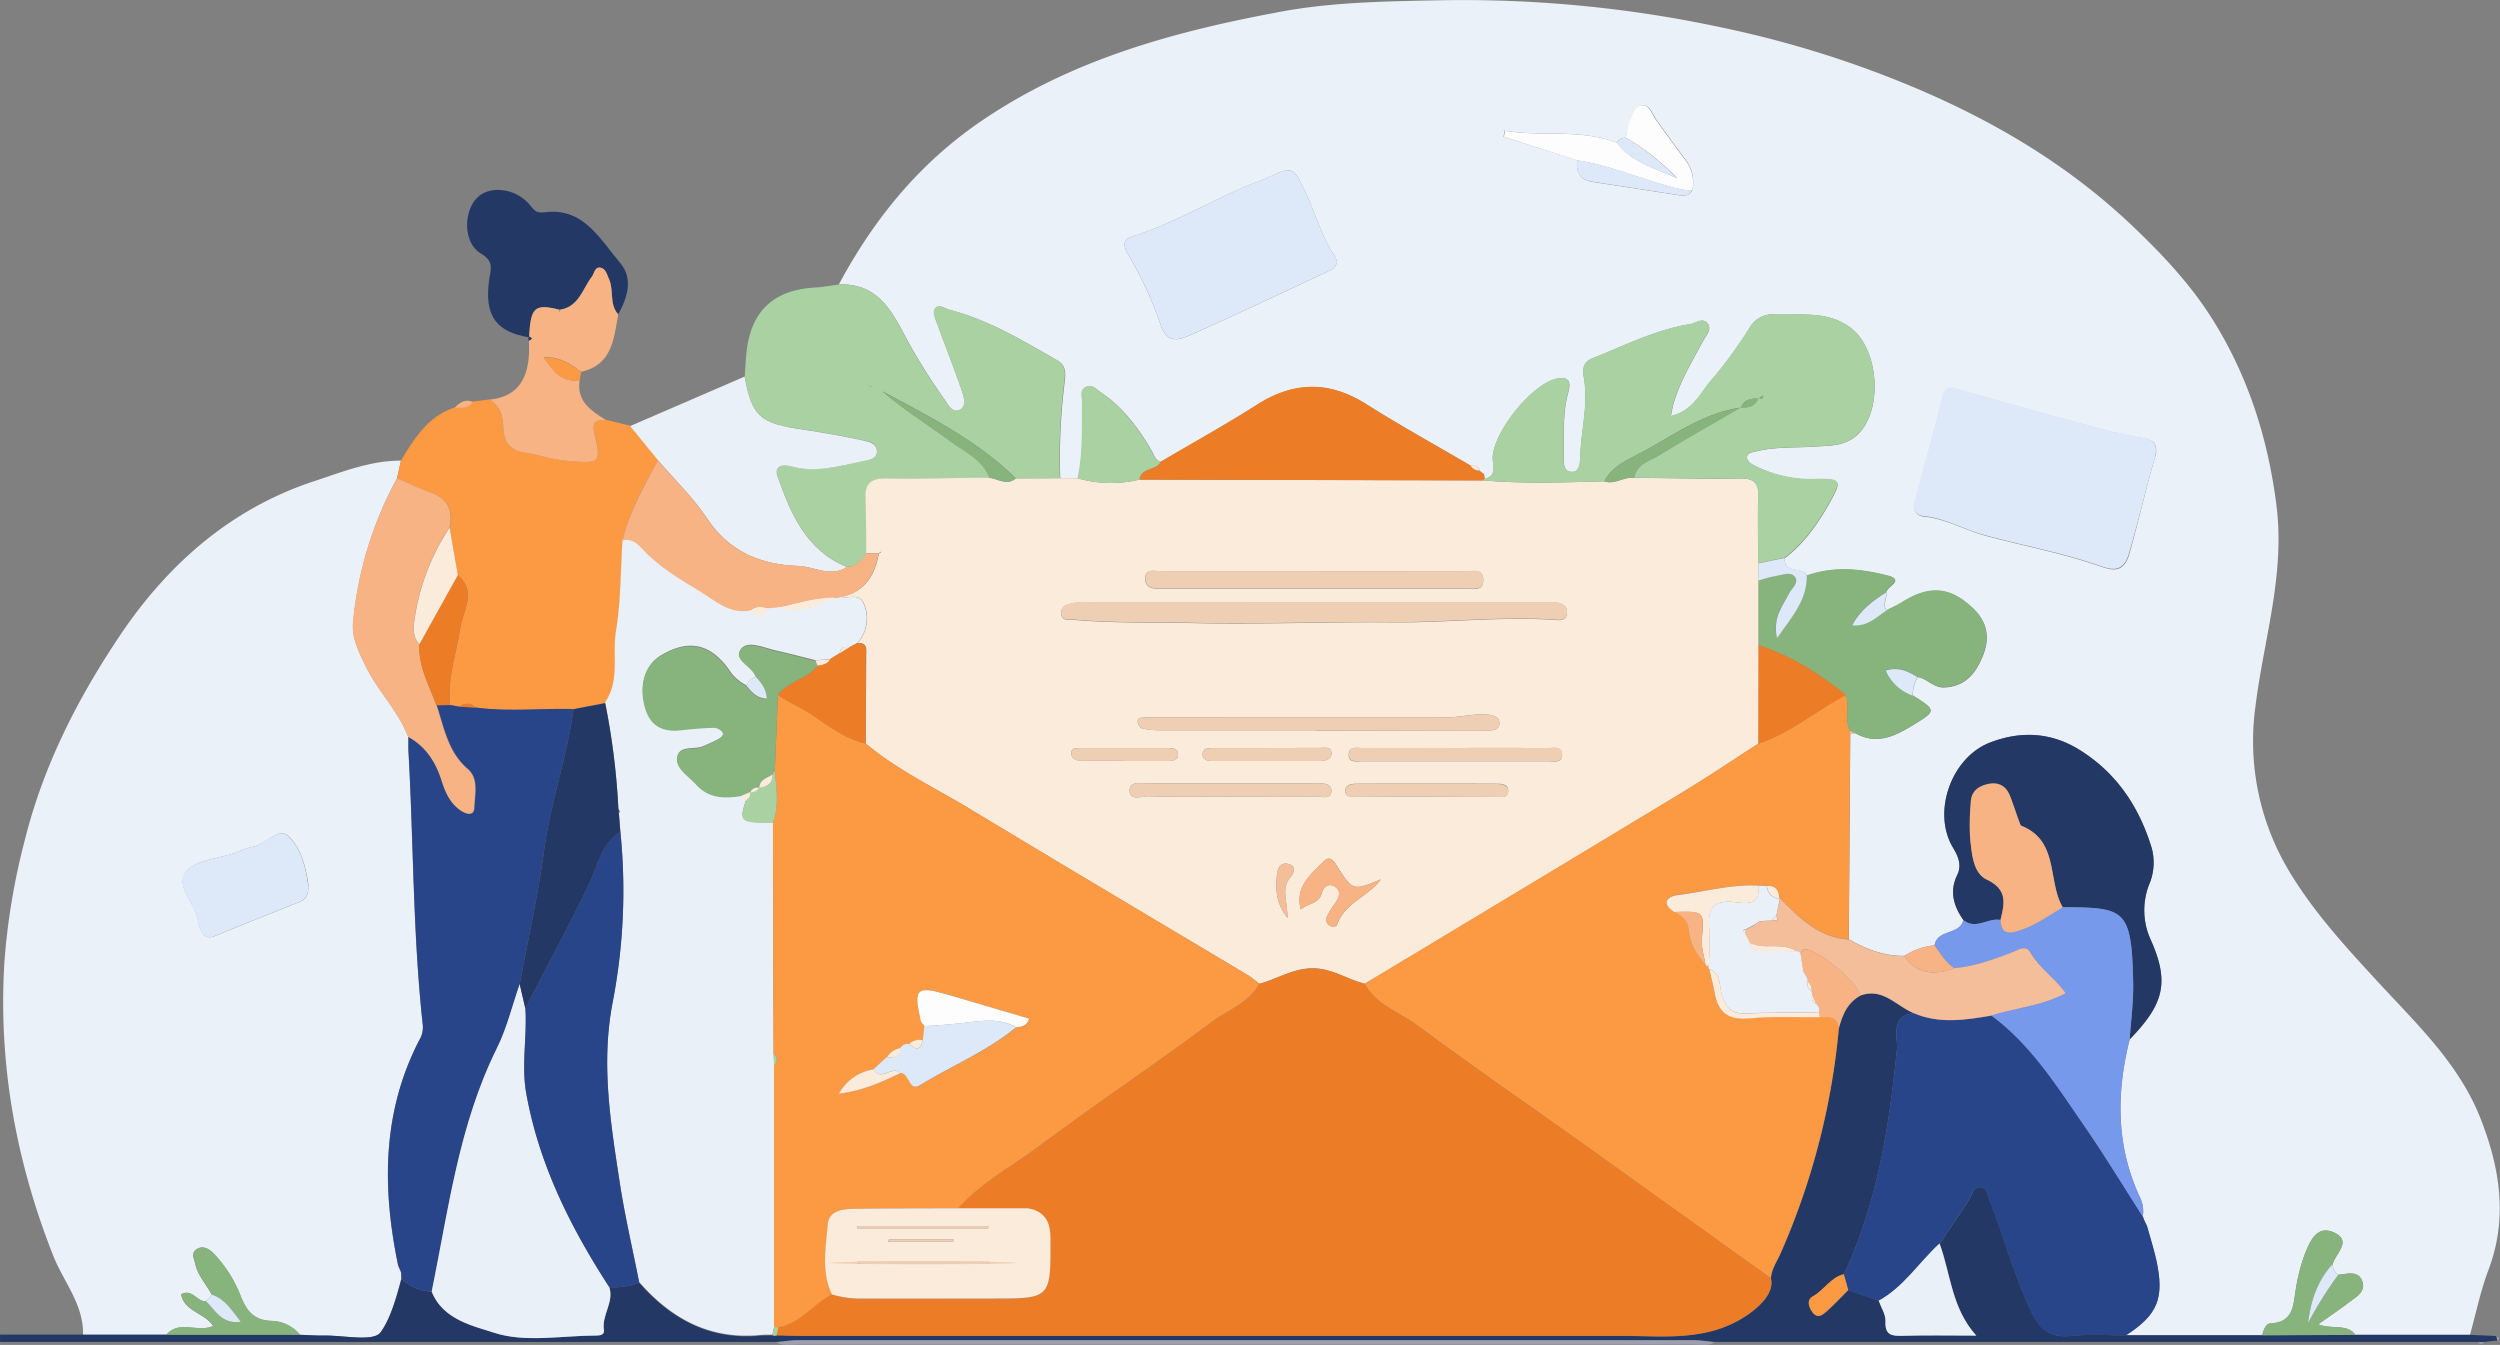 <svg id="Capa_1" data-name="Capa 1" xmlns="http://www.w3.org/2000/svg" viewBox="0 0 565.39 304.17"><rect x="0" y="0" width="565.39" height="304.17" fill="#808080" stroke="none"/><path d="M222,108.18c7.83-14.58,17.88-27.06,31.73-36.62,20.7-14.29,44.27-20.63,68.36-25.1,12-2.21,24.36-2.33,36.66-2.57a279.55,279.55,0,0,1,62.9,6.16,237.42,237.42,0,0,1,45.76,14.51c16.86,7.33,32.58,16.76,46.21,29.49,7,6.57,13.66,13.55,18.72,21.49,8.2,12.86,12.84,27.15,14.79,42.56,2,15.77-2.9,30.4-4.75,45.56a57.08,57.08,0,0,0,7.16,36.42c5.66,9.7,13.15,17.8,20.71,26,8.69,9.42,18.22,18.41,23.05,30.75,4.39,11.18,6.21,22.5,1.77,34.24-1.79,4.74-2.8,9.76-4.17,14.66H565c-1.92-2.59-5.15-1.18-8.43-2.37,2.73-1.94,4.86-3.38,6.91-4.94,1.65-1.27,4-2.47,3-5-1-2.31-3.38-1.42-5.3-1.3a2.67,2.67,0,0,1-1.33-2.37c.61-2.41,4.48-5.22.34-7.14-3.93-1.83-5.5,2-6.64,4.88a40.26,40.26,0,0,0-2,7.7c-.64,3.62-.37,7.68-5.75,7.95-1.18.06-1.56,1.59-1.92,2.71H513.08c7.24-4.67,8.77-8.44,6.82-17.11-.58-2.58-1.39-5.11-2.1-7.67-.2-.42-.4-.85-.61-1.27s-.19-.54-.3-.8a7,7,0,0,0-.62-4.35c-5.43-11.61-5.38-23.58-2.33-35.74,7.83-8,9-12.95,4.8-22.44a16,16,0,0,1-.42-12.54,12.59,12.59,0,0,0,.61-8.27c-2.84-9.37-8-17.11-16.45-22.3-6.33-3.9-13.16-4.26-20.09-1.6-8.84,3.38-13.22,15.85-8.37,23.85,1.2,2,2,4,.94,6.08-1.85,3.78-.82,7.06,1.37,10.24-.83,3.43-5.9,2-6.52,5.7A15.51,15.51,0,0,0,463,260c-4.59.08-8.67-1.51-12.57-3.74l.33-46.59h1.18c4.57,2.62,8.58.85,12.55-1.56,5.85-3.55,5.87-3.52.41-7A7.85,7.85,0,0,1,466,197c2.22.3,3.56,2.51,6.18,2.33,4.75-.34,6.95-3.22,8.56-7.13s1.09-7.5-1.95-10.5c-5.25-5.16-10-5.55-16.36-1.57-1.09.69-2.3,1.2-3.45,1.8-1-1.35.14-2.75-.08-4.12.09-1.29,4.26-2.72.38-3.74-6-1.57-12.21-2.23-18.31,0-.94-2.25-5.31-.26-5-4,4.45-3.39,7.55-7.89,10.23-12.69s2.48-5.21-2.92-5.14A28.34,28.34,0,0,1,428.82,149c-.74-.41-1.52-.92-1.42-1.85s1.13-1,1.91-1.18c4.24-1.11,8.58-.81,12.88-1.1,3.4-.23,7.05,0,9.91-2.45,6.21-5.36,5.25-19.75-1.41-24.55-5.23-3.78-11.1-2.67-16.84-2.91a6,6,0,0,0-5.84,3,99,99,0,0,1-8.49,11.66c-2.62,2.92-4.23,7.18-9.34,8.33.3-1.37.43-2.3.71-3.19,1.53-5,4.2-9.37,6.63-13.9.61-1.14,1.87-2.39,1.12-3.64-1.06-1.77-2.77-.28-4.05-.07-7.78,1.23-14.79,4.82-22,7.68-2.05.81-2.48,2.17-2.09,4.37,1.1,6.13-.67,12.19-.84,18.31,0,1.05-.16,3.13-1.87,3.06-2-.07-1.84-2.06-1.82-3.48.06-4.64-.28-9.29.85-13.9.35-1.38,1.33-4.2-1.92-3.8-5.64.71-14.64,11.74-15,17.8-.11,1.73,1.22,4.2-1.81,4.95l-.15-1-1.13-.92.09.08c-.27-1.11-1.1-1.23-2-1.14-7.86-4.61-15.85-9-23.55-13.88-8.37-5.3-16.35-5.19-24.67.08-7.13,4.53-14.53,8.63-21.8,12.92-1.33-.32-1.53-1.49-2.11-2.49-3-5.17-6.54-9.91-11.62-13.29-.94-.63-1.8-1.71-3.06-1.2-1.67.66-1,2.27-1,3.48,0,5.78.25,11.56-1,17.27h-4a137.1,137.1,0,0,1,1-21.81c.21-1.81.39-3.72-1.59-4.85-7.77-4.45-15.44-9.1-24.22-11.4-1.19-.31-2.76-1.61-3.58-.17-.47.82.31,2.49.75,3.7,1.8,5,3.78,9.89,5.48,14.91.44,1.28,1,3.3-.48,4.09-1.67.88-2.68-1-3.42-2.15a148.34,148.34,0,0,1-8.22-13C234.23,114.72,231.23,107.82,222,108.18ZM415,87a8.36,8.36,0,0,0-1.64-7.23c-2.17-2.87-4.23-5.81-6.37-8.7-.94-1.27-1.46-3.47-3.15-3.41-2.08.07-2.27,2.53-3,4.07A13,13,0,0,0,400,75a2.37,2.37,0,0,0-2.12,1.13c-8.27-3.26-16.91-1.29-25.31-2.75l-.24,1.38L389,80.08c-.35,2.71.61,4.47,3.49,4.91,6.48,1,12.95,2,19.43,3C413,88.17,414.24,88.19,415,87Zm104.84,59.91c.36-2.49-.24-3.54-2.74-3.93a124.94,124.94,0,0,1-13-3c-9.59-2.58-19.14-5.27-28.7-7.95-1.68-.47-3.05-1.05-3.69,1.5-2,8-4.17,15.95-6.36,23.9a2.31,2.31,0,0,0,2.08,3.24c4.89.51,9.1,3,13.72,4.29,8.73,2.35,17.64,4,26.23,7,2.59.88,5.2,1.61,6.5-2.87C516,161.52,517.68,154,519.79,146.86ZM334.7,102.94a9.33,9.33,0,0,0-.58-1.21c-2.87-4.33-4.25-9.34-6.4-14-3-6.44-3-6.41-9.4-3.39-.6.28-1.24.47-1.86.7-9.43,3.62-18,9.1-27.71,12.15-1.94.61-2.86,1.45-1.44,4a82.9,82.9,0,0,1,7.33,15.73c1.49,4.8,4.21,3.89,7.06,2.62,10.1-4.51,20.11-9.25,30.13-13.94C333,105,334.41,104.69,334.7,102.94Z" transform="translate(-32.3 -43.84)" fill="#eaf1f9"/><path d="M51.08,345.75c.19-6.88-4.42-12-6.77-18-8.46-21.43-12.44-43.58-11-66.5A152.35,152.35,0,0,1,37.87,234C42.1,216.9,50,201.53,59.71,187.14c10.84-16,25.07-28.39,43.68-34.49,6.29-2.07,12.7-4.67,19.6-4.63l-.9,4a84.44,84.44,0,0,0-9.91,32.47c-.36,3.6,1.26,6.7,2.79,9.89,2.73,5.69,7.4,10.18,9.67,16.11l0,3h0c1.18,20.74,1,41.55,3.26,62.22a5.54,5.54,0,0,1-.77,3.32c-8.46,16.34-8.44,33.49-4.81,51l.65,1.52.08,1.51c-1.12,4.26-2.5,9.1-4.71,12.11-1.61,2.19-8.32.66-12.76.73-1.81,0-3.62-.11-5.43-.17a8.69,8.69,0,0,0-6.56-3.15c-3.78-.15-5.39-2.06-6.74-5.27a29.3,29.3,0,0,0-6.33-10.05c-1-1-2.24-1.74-3.58-1-1.56.82-.77,2.22-.47,3.51.62,2.67,2.54,4.59,3.74,6.93l-1.4,1.44c-2,.15-3-2.9-5.57-1.58.77,3.95,5.45,4.23,7.26,7.19-3.61,1.58-7.69-1.46-10.61,2Zm51-101.53c-.54-4.15-1.67-8.53-4.49-11.25-2.33-2.24-5.11,1.85-8,2.33a26.7,26.7,0,0,0-4.22,1.46c-3.72,1.29-8.73,1.53-10.87,4.13-2.86,3.46,2.22,7.32,2.61,11.34a7.17,7.17,0,0,0,.58,1.88c.6,1.4,1.52,2.11,3.13,1.45q9.6-3.9,19.24-7.73C101.76,247.15,102.11,245.82,102,244.22Z" transform="translate(-32.3 -43.84)" fill="#eaf1f9"/><path d="M100.19,345.71c1.81.06,3.62.2,5.43.17,4.44-.07,11.15,1.46,12.76-.73,2.21-3,3.59-7.85,4.71-12.11a10.58,10.58,0,0,0,6.84,2.9c2.48,6.35,9.43,7.78,14.13,9.31,7,2.3,15.38.63,23.16.63.85,0,1.83-.19,1.66-1.28-.53-3.36,2.34-6.27,1.21-9.68a15.88,15.88,0,0,0,6.76-1c7.19,8.2,15.88,13,27.13,12,1-.08,2-.06,3-.09l.46.11.47-.08c2,0,4,.12,6,.12q92.69,0,185.37,0c9.25,0,18.59,1.23,27.23-4.09,3.72-2.29,7.14-5.66,6.31-8.91.13-2.07,1.32-3.73,2.14-5.54a163.12,163.12,0,0,0,13.22-50.93c.8-3.05,1.92-5.88,4.91-7.49,5-1.86,8.08,2.32,12,3.94-5.5.68-3.52,5.65-3.78,8.21-1.78,17.53-4.43,34.76-12,50.89-3,.71-4.46,3.61-7,5-1.24.69-1,2.14-.15,3.43,1.21,1.75,2.33.78,3.28-.05,1.72-1.52,3.29-3.23,4.92-4.86l6.87,2.44c.54,1.55,1.59,3.12,1.52,4.64-.14,3.12,1.36,3.37,3.86,3.3,5.38-.16,10.76-.05,16.68-.05-5.62-6.24-5.78-14-8.31-20.83,2.31-3.43,4.68-6.82,6.88-10.33.6-.95.64-2.41,2.09-2.42,1.76,0,1.8,1.6,2.27,2.81,3.21,8.31,5.58,16.91,9.31,25,1.9,4.15,4.3,6.32,9.12,5.82,4.12-.42,8.32-.13,12.48-.15h30.81l21.12-.09h25.91l5.92.27c.09.34.18.69.26,1l-3,.34h-1.35l-172.62,0c-1.64-.15-3.28-.43-4.93-.43q-101.19,0-202.38,0c-1.64,0-3.29.28-4.93.43H32.31v-1.66H51.08l18.85,0Z" transform="translate(-32.3 -43.84)" fill="#233864"/><path d="M122.09,152l.9-4c3-5,6.1-10,12.11-12,1.51,0,3.17.37,4.12-1.35l3.79-.47c2.34,1.45,3,3.64,3.11,6.29.09,3.08,1.32,5.2,4.86,5.73,3.23.49,6.32,1.59,9.65,1.85,7.5.59,7.67.68,6.05-6.51-.63-2.82.94-2.59,2.58-2.78l5.54,1.35,6.34,7.77c-3.13,5.84-6.53,11.57-8,18.13-.44,6.94-.37,14-1.49,20.79-.86,5.31.93,11.06-2.44,16L162,204.2c-7.39-.21-14.79.67-22.16-.35a2.5,2.5,0,0,0-3.57-.18l-2.18-.39c-.69-6,1.45-11.66,2.32-17.47.58-3.83,3.84-8.2-.58-11.92L134,163.15c.9-4-.52-6.66-4.53-8C126.92,154.29,124.53,153.07,122.09,152Z" transform="translate(-32.3 -43.84)" fill="#fc9943"/><path d="M222,108.18c9.21-.36,12.21,6.54,15.72,13.13a148.34,148.34,0,0,0,8.22,13c.74,1.11,1.75,3,3.42,2.15,1.5-.79.92-2.81.48-4.09-1.7-5-3.68-9.93-5.48-14.91-.44-1.21-1.22-2.88-.75-3.7.82-1.44,2.39-.14,3.58.17,8.78,2.3,16.45,7,24.22,11.4,2,1.13,1.8,3,1.59,4.85A137.1,137.1,0,0,0,272,152l-9.93.05c-8.74-8.62-19.6-14-30.2-19.73,4.87,4.18,10.3,7.53,15.41,11.32,3.22,2.38,7.29,4,8.84,8.26-7.78.07-15.55.25-23.32.16-3.36,0-4.9,1.06-4.72,4.58.21,4.13.12,8.27.16,12.4-1.11,1.51-2.19,3-4.36,3-9.26-3.73-12.74-12-15.71-20.49-.83-2.37,1.17-2.82,3-2.3,5.53,1.57,10.8,0,16.12-1.12,1.42-.3,3.33-.26,3.35-2.23s-1.9-2.23-3.26-2.51c-4.36-.93-8.74-1.74-13.15-2.38-10.1-1.46-11.83-2.93-13.51-12.05.12-1.64.2-3.29.35-4.93.89-9.7,6-14.62,15.58-15.17C218.43,108.77,220.22,108.42,222,108.18ZM229,131a1.75,1.75,0,0,0,.15.34c.05.06.17,0,.26.07L229,131l-.4-.24Z" transform="translate(-32.3 -43.84)" fill="#a9d1a2"/><path d="M200.7,129c1.68,9.12,3.41,10.59,13.51,12.05,4.41.64,8.79,1.45,13.15,2.38,1.36.28,3.27.65,3.26,2.51s-1.93,1.93-3.35,2.23c-5.32,1.11-10.59,2.69-16.12,1.12-1.84-.52-3.84-.07-3,2.3,3,8.51,6.45,16.76,15.71,20.49-3.68,2.41-7.35-.11-11-.24-8.38-.29-15.59-3.14-20.6-10.69-3.16-4.76-7.38-8.81-11.12-13.18l-6.34-7.77Z" transform="translate(-32.3 -43.84)" fill="#eaf0f7"/><path d="M152,120.14c-7.63-1.24-10.21-5-9.06-13.12.32-2.27,1.21-4-1.91-5.87-3.95-2.34-3.95-9.29-.94-12.47,2.8-3,8.71-2.35,11.89,1.34,1,1.11,1.35,2.12,3.42,1.84,8.88-1.21,12.57,6.09,17.14,11.42,3,3.54,1.7,7.82-.43,11.64-2.05-2.31-.94-5.45-2.09-8-.47-1-.75-2.44-2.07-2.56-1.17-.1-1.24,1.33-1.81,2.07-2.11,2.78-2.94,6.82-7.25,7.46l.08.06C153.24,112.51,152.33,113.32,152,120.14Z" transform="translate(-32.3 -43.84)" fill="#233864"/><path d="M158.89,113.89c4.31-.64,5.14-4.68,7.25-7.46.57-.74.64-2.17,1.81-2.07,1.32.12,1.6,1.52,2.07,2.56,1.15,2.55,0,5.69,2.09,8-1,5.49-1.31,11.44-8.38,13-2.41-1.77-4.84-3.46-8.47-3.29,2.2,3.21,4.18,5.79,8.14,5.15-.76,4.76,2.51,6.9,5.86,9-1.64.19-3.21,0-2.58,2.78,1.62,7.19,1.45,7.1-6.05,6.51-3.33-.26-6.42-1.36-9.65-1.85-3.54-.53-4.77-2.65-4.86-5.73-.08-2.65-.77-4.84-3.11-6.29,6.51-.63,9.37-4.91,8.9-13.33.45-.27,1.07-.54.05-.89l0,.11c.33-6.82,1.24-7.63,7-6.18a4,4,0,0,0-.22.34.58.58,0,0,0,0,.22Z" transform="translate(-32.3 -43.84)" fill="#f7b384"/><path d="M207.88,347.41c1.64-.15,3.29-.43,4.93-.43q101.19,0,202.38,0c1.65,0,3.29.28,4.93.43-1.54.91-3.25.51-4.88.51q-101.24,0-202.48,0C211.13,347.92,209.43,348.32,207.88,347.41Z" transform="translate(-32.3 -43.84)" fill="#9ea0b1"/><path d="M163.4,129.83c-4,.64-5.94-1.94-8.14-5.15,3.63-.17,6.06,1.52,8.47,3.29Z" transform="translate(-32.3 -43.84)" fill="#fc9943"/><path d="M139.22,134.72c-.95,1.72-2.61,1.32-4.12,1.35C136.24,134.9,137.47,134,139.22,134.72Z" transform="translate(-32.3 -43.84)" fill="#f7b384"/><path d="M152,120c1,.35.4.62-.05.89A.61.61,0,0,1,152,120Z" transform="translate(-32.3 -43.84)" fill="#233864"/><path d="M597.1,347c-.08-.35-.17-.7-.26-1l.86.55Z" transform="translate(-32.3 -43.84)" fill="#9ea0b1"/><path d="M592.74,347.38h1.35Q593.42,348.22,592.74,347.38Z" transform="translate(-32.3 -43.84)" fill="#9ea0b1"/><path d="M262,152.06,272,152h4a27.38,27.38,0,0,0,14,.3l77.78.18c9.11.8,18.24.45,27.36.21,2.39.84,4.45-1.12,6.77-.79,8,.07,15.9.28,23.84.15,3.28-.06,4.37,1,4.23,4.27-.22,5,0,9.94,0,14.91,0,1.28.05,2.57.07,3.85l0,14.66L430,212c-5.78,3.72-11.48,7.58-17.37,11.14q-35.77,21.66-71.66,43.18c-3.8-.92-7.09-3.27-11.19-3.49-4.7-.24-8.45,2.38-12.69,3.49a25.07,25.07,0,0,0-2.36-1.81C293.78,252,272.81,239.58,252,227c-8-4.87-16.64-8.88-23.91-15,0-6.58.11-13.15.12-19.73,0-1.37.43-3.19-2-3a8.25,8.25,0,0,0,1.53-8.8c-1.09-2.94-4.42-.92-6.67-1.48,6.15-.51,9-4.37,10-10a1.22,1.22,0,0,0,.38-.13c.06,0,.05-.18.07-.28L231,169l-2.82,0c0-4.13,0-8.27-.16-12.4-.18-3.52,1.36-4.62,4.72-4.58,7.77.09,15.54-.09,23.32-.16C258.07,152.15,260,153.72,262,152.06Zm67.64,28H279.22a20.28,20.28,0,0,0-4,.16c-1.24.25-2.91.52-2.94,2.19,0,2,1.76,1.53,3,1.63,9,.8,18.11.52,27.14.73,14.93.34,29.95-.32,44.84-.17,12.11.11,24.17-1.33,36.26-.58,1.23.08,3,.41,3.16-1.48s-1.42-2.4-3.05-2.46c-1.17,0-2.33,0-3.5,0Zm-.2-7c-11.48,0-23,0-34.45,0-1.44,0-3.86-.86-3.7,1.86.12,2.19,2.23,2.08,3.9,2.09q34.44,0,68.9,0c1.53,0,3.77.55,3.65-2.07s-2.34-1.87-3.85-1.88C352.45,173,341,173,329.48,173Zm.5,36h28c3.33,0,6.67,0,10,0,1.45,0,3.54.19,3.45-1.82-.08-1.72-2.33-1.79-3.59-1.83-2.62-.08-5.26.62-7.89.63-21.64.06-43.29,0-64.93,0-1.33,0-2.67,0-4,.07-.65,0-1.48.2-1.39,1,.05.53.55,1.36,1,1.46a17.21,17.21,0,0,0,3.93.42Q312.25,209,330,209Zm31.76,4c-7,0-13.95,0-20.92,0-1.32,0-3.49-.7-3.46,1.58,0,1.84,2,1.36,3.21,1.36q20.91,0,41.84,0c1.22,0,3.17.48,3.2-1.35,0-2.29-2.14-1.57-3.45-1.59C375.35,212.94,368.55,213,361.74,213ZM310,224c6.63,0,13.26,0,19.89-.05,1.27,0,3.58.88,3.51-1.36-.06-1.79-2.21-1.57-3.68-1.58-3.48,0-7,0-10.45,0-8.95,0-17.9,0-26.85,0-1.72,0-4.58-.68-4.65,1.5-.09,2.64,2.81,1.36,4.32,1.4C298,224.12,304,224,310,224Zm45,0c5.16,0,10.32,0,15.48,0,1,0,2.67.53,2.89-1.09s-1.24-1.83-2.41-1.83q-16-.06-32,0c-1.16,0-2.55.3-2.39,1.85.13,1.35,1.5,1,2.42,1C344.33,224,349.66,224,355,224ZM344.61,242.7c-6.34,2.64-6.37,2.66-10-3.13-.71-1.14-1.72-2.15-2.71-1.14-2.92,3-6.77,5.69-5.42,11.09,1.51-1.42,4.09-1.14,4.78-3.78.36-1.38,1.66-2.34,3.07-1.29s.76,2.36,0,3.55a21,21,0,0,0-2.05,3.33,1.66,1.66,0,0,0,1.08,2c.36.14,1.22,0,1.28-.2C336.28,248,341.78,246.64,344.61,242.7ZM319.35,213v0c-4.3,0-8.61,0-12.91,0-1,0-2.16.18-2.16,1.46s1.13,1.47,2.16,1.47q12.17,0,24.32,0c1.22,0,2.63-.31,2.66-1.64.05-1.69-1.6-1.3-2.66-1.31C327,213,323.15,213,319.35,213Zm-32.69,2.93v0c3.31,0,6.61,0,9.92,0,1,0,2.16-.2,2.15-1.47s-1.14-1.46-2.16-1.46q-9.92,0-19.84,0c-1,0-2.25-.06-2.18,1.31.06,1.08,1.14,1.58,2.2,1.59C280.05,216,283.36,215.92,286.66,215.92Zm36.82,35.52c0-3.85-1.53-6.66.64-9.19.93-1.1,1.42-2.61-.56-3.06-1.63-.38-2.36,1.06-2.47,2.45C320.83,244.73,320.68,247.84,323.48,251.44Z" transform="translate(-32.3 -43.84)" fill="#faebda"/><path d="M340.93,266.32q35.83-21.58,71.66-43.18c5.89-3.56,11.59-7.42,17.37-11.14,7.31-2.39,13.1-7.52,19.81-11,.84,2.63-.33,5.48.86,8.07a2.51,2.51,0,0,0,.1.6l-.33,46.59c-6.75-.43-11.14-4.81-15.5-9.24l-.22.05c-.05-1.8-.69-3-2.76-2.9l-1.92-.07c-6.2-.33-12.18,1.4-18.26,2.11-2.38.27-3.9,1.85-.8,3.83,1.69.91,3.08,1.7,3.27,4.18.21,2.87,1.81,5.48,3.77,7.72a2,2,0,0,0,.74.48.42.42,0,0,0,.13.54c.4,1.77.88,3.53,1.18,5.31.76,4.53,3.13,6.31,7.9,5.84,5.26-.51,10.61-.22,15.92-.27,1.93,0,4.08-.26,4.29,2.62a163.13,163.13,0,0,1-13.22,50.92c-.82,1.81-2,3.47-2.14,5.54q-21-15-42-30.09c-12.67-9-25.49-17.86-38-27.13C348.75,272.73,343.51,271.15,340.93,266.32Z" transform="translate(-32.3 -43.84)" fill="#fc9943"/><path d="M513.08,345.84c-4.16,0-8.36-.27-12.48.15-4.82.5-7.22-1.67-9.12-5.82-3.73-8.13-6.1-16.73-9.31-25-.47-1.21-.51-2.83-2.27-2.81-1.45,0-1.49,1.47-2.09,2.42-2.2,3.51-4.57,6.9-6.88,10.33-4.64,4.26-8.06,9.81-13.75,12.94l-6.87-2.43c-.35-1.19-.69-2.38-1-3.56,7.54-16.13,10.19-33.36,12-50.89.26-2.56-1.72-7.53,3.78-8.21,5.8,2.53,11.73,1.58,17.65.58,8.87,6.57,14.65,15.78,20.77,24.64,4.7,6.8,9,13.89,13.45,20.85.11.26.21.53.3.8s.41.85.61,1.27c.71,2.56,1.52,5.09,2.1,7.67C521.85,337.4,520.32,341.17,513.08,345.84Z" transform="translate(-32.3 -43.84)" fill="#294589"/><path d="M395.13,152.7c-9.12.24-18.25.59-27.36-.21a.33.33,0,0,1,.28-.39c3-.75,1.7-3.22,1.81-4.95.37-6.06,9.37-17.09,15-17.8,3.25-.4,2.27,2.42,1.92,3.8-1.13,4.61-.79,9.26-.85,13.9,0,1.42-.21,3.41,1.82,3.48,1.71.07,1.85-2,1.87-3.06.17-6.12,1.94-12.18.84-18.31-.39-2.2,0-3.56,2.09-4.37,7.24-2.86,14.25-6.45,22-7.68,1.28-.21,3-1.7,4.05.07.75,1.25-.51,2.5-1.12,3.64-2.43,4.53-5.1,8.94-6.63,13.9-.28.89-.41,1.82-.71,3.19,5.11-1.15,6.72-5.41,9.34-8.33A99,99,0,0,0,428,117.92a6,6,0,0,1,5.84-3c5.74.24,11.61-.87,16.84,2.91,6.66,4.8,7.62,19.19,1.41,24.55-2.86,2.46-6.51,2.22-9.91,2.45-4.3.29-8.64,0-12.88,1.1-.78.21-1.79.12-1.91,1.18s.68,1.44,1.42,1.85a28.34,28.34,0,0,0,14.42,3.15c5.4-.07,5.63.31,2.92,5.14s-5.78,9.3-10.23,12.69l-6,1.27c0-5-.19-10,0-14.91.14-3.24-1-4.33-4.23-4.27-7.94.13-15.89-.08-23.83-.15.49-3.14,3.41-3.77,5.52-5.06,6.1-3.74,12.34-7.24,18.52-10.84,1.71.09,3.24-.17,4-2,.36-.24,1.35.48,1.08-.72L430,134c-1.7-.08-3.26.15-4,2-8.45,1.21-15.21,6.27-22.45,10.14C400.47,147.81,396.89,149.21,395.13,152.7Z" transform="translate(-32.3 -43.84)" fill="#a9d1a2"/><path d="M519.79,146.86c-2.11,7.1-3.81,14.66-6,22.1-1.3,4.48-3.91,3.75-6.5,2.87-8.59-3-17.5-4.61-26.23-7-4.62-1.24-8.83-3.78-13.72-4.29a2.31,2.31,0,0,1-2.08-3.24c2.19-8,4.36-15.9,6.36-23.9.64-2.55,2-2,3.69-1.5,9.56,2.68,19.11,5.37,28.7,7.95a124.94,124.94,0,0,0,13,3C519.55,143.32,520.15,144.37,519.79,146.86Z" transform="translate(-32.3 -43.84)" fill="#dde9f9"/><path d="M476.33,251.92c-2.19-3.18-3.22-6.46-1.37-10.24,1-2.12.26-4.11-.94-6.08-4.85-8-.47-20.47,8.37-23.85,6.93-2.66,13.76-2.3,20.09,1.6,8.42,5.19,13.61,12.93,16.45,22.3a12.59,12.59,0,0,1-.61,8.27,16,16,0,0,0,.42,12.54c4.19,9.49,3,14.41-4.8,22.44.28-4.29.89-8.59.79-12.88-.35-16.7-1.84-16.9-15.93-17-3.47-6-.84-15-9.34-18.45-.23-.1-.37-.54-.48-.85-.66-1.87-1.28-3.76-2-5.62-.85-2.31-2.38-3.5-5-3-2.38.49-3.94,1.69-4,4.28a55.5,55.5,0,0,0-.14,7.94c.37,3.45.63,7.89,3.72,9.37,4.89,2.33,4,5.5,3.14,9.21C481.93,251.32,479.12,254.23,476.33,251.92Z" transform="translate(-32.3 -43.84)" fill="#233864"/><path d="M476.33,251.92c2.79,2.31,5.6-.6,8.39,0,.15,2.28,1,3.23,3.53,2.54,3.94-1.07,7.14-3.44,10.55-5.45,14.09.07,15.58.27,15.93,17,.1,4.29-.51,8.59-.79,12.88-3.05,12.16-3.1,24.13,2.33,35.74a7,7,0,0,1,.62,4.35c-4.47-7-8.75-14.05-13.45-20.85-6.12-8.86-11.9-18.07-20.78-24.63,5.5-1.75,11.43-2.17,16.83-5.06-2.57-3.51-6-5.72-8-9.21-1-1.77-2.57-.6-3.94-.09-4.31,1.62-8.63,3.24-13.28,3.65-1.93-1.34-3.14-3.3-4.44-5.18C470.43,253.94,475.5,255.35,476.33,251.92Z" transform="translate(-32.3 -43.84)" fill="#7699ec"/><path d="M450.63,209.09c-1.19-2.59,0-5.44-.86-8.07-6-4.81-12.41-8.88-19.79-11.27l0-14.66c1.29-.33,2.56-.75,3.86-1s3.3-1.08,4.28.08c1.17,1.37-.65,2.64-1.26,3.88-1.36,2.79-3.71,5.25-2.72,10.08,3.55-5,6.82-8.71,6.76-14.16,6.1-2.19,12.31-1.53,18.31,0,3.88,1-.29,2.45-.38,3.74-3,1.92-5.82,4-7.69,7.48,3.56.32,5.5-1.88,7.77-3.36,1.15-.6,2.36-1.11,3.45-1.8,6.33-4,11.11-3.59,16.36,1.57,3,3,3.59,6.53,1.95,10.5s-3.81,6.79-8.56,7.13c-2.62.18-4-2-6.18-2.33-2.09-1.26-4.21-2.39-7.19-1.5a10.36,10.36,0,0,0,6.1,5.68c5.46,3.45,5.44,3.42-.41,7-4,2.41-8,4.18-12.55,1.56Z" transform="translate(-32.3 -43.84)" fill="#87b37c"/><path d="M334.7,102.94c-.29,1.75-1.71,2.1-2.87,2.64-10,4.69-20,9.43-30.13,13.94-2.85,1.27-5.57,2.18-7.06-2.62a82.9,82.9,0,0,0-7.33-15.73c-1.42-2.52-.5-3.36,1.44-4,9.68-3,18.28-8.53,27.71-12.15.62-.23,1.26-.42,1.86-.7,6.36-3,6.43-3,9.4,3.39,2.15,4.65,3.53,9.66,6.4,14A9.33,9.33,0,0,1,334.7,102.94Z" transform="translate(-32.3 -43.84)" fill="#dde9f9"/><path d="M368.05,152.1a.33.33,0,0,0-.28.39L290,152.31c.34-2.85,3.85-1.95,4.81-4.07,7.27-4.29,14.67-8.39,21.8-12.92,8.32-5.27,16.3-5.38,24.67-.08,7.7,4.86,15.69,9.27,23.55,13.88a2.3,2.3,0,0,0,2,1.14l-.08-.08,1.12.92Z" transform="translate(-32.3 -43.84)" fill="#ec7d26"/><path d="M474.25,262.8c4.65-.41,9-2,13.28-3.65,1.37-.51,2.93-1.68,3.94.09,2,3.49,5.45,5.7,8,9.21-5.4,2.89-11.33,3.31-16.83,5.06-5.91,1-11.84,1.94-17.64-.59-3.89-1.62-6.94-5.8-12-3.94-.63-3-9.44-10.41-12.58-10.5-.33,0-.67.66-1,1a2.19,2.19,0,0,0-.72-.42c-3.28-2.36-7.41-.26-10.8-2l-1.05-2a7.24,7.24,0,0,0,.22-.92l1.86-1,1.19-.9L433,252c.5-.17,1.78.47,1-1l.93-3.92c4.36,4.43,8.75,8.81,15.5,9.24,3.9,2.23,8,3.82,12.57,3.74C465.91,264.27,469.86,264.43,474.25,262.8Z" transform="translate(-32.3 -43.84)" fill="#f5be9a"/><path d="M400,75a13,13,0,0,1,.71-3.29c.77-1.54,1-4,3-4.07,1.69-.06,2.21,2.14,3.15,3.41,2.14,2.89,4.2,5.83,6.37,8.7A8.36,8.36,0,0,1,415,87c-1-.13-1.94-.2-2.89-.41-7.79-1.8-15.12-5.28-23.08-6.46l-16.61-5.35.24-1.38c8.4,1.46,17-.51,25.31,2.75,3.51,4.47,8.83,5.8,13.65,8A53.1,53.1,0,0,0,400,75Z" transform="translate(-32.3 -43.84)" fill="#fdfdfd"/><path d="M294.8,148.24c-1,2.12-4.47,1.22-4.81,4.07a27.38,27.38,0,0,1-14-.3c1.22-5.71.94-11.49,1-17.27,0-1.21-.64-2.82,1-3.48,1.26-.51,2.12.57,3.06,1.2,5.08,3.38,8.62,8.12,11.62,13.29C293.27,146.75,293.47,147.92,294.8,148.24Z" transform="translate(-32.3 -43.84)" fill="#a9d1a2"/><path d="M565,345.74l-21.12.09c.36-1.12.74-2.65,1.92-2.71,5.38-.27,5.11-4.33,5.75-7.95a40.26,40.26,0,0,1,2-7.7c1.14-2.91,2.71-6.71,6.64-4.88,4.14,1.92.27,4.73-.34,7.14-3.42,3.78-5,8.31-5.51,13.26a85.64,85.64,0,0,1,6.84-10.89c1.92-.12,4.32-1,5.3,1.3,1.08,2.56-1.31,3.76-3,5-2,1.56-4.18,3-6.91,4.94C559.86,344.56,563.09,343.15,565,345.74Z" transform="translate(-32.3 -43.84)" fill="#87b37c"/><path d="M440.93,174c.06,5.45-3.21,9.19-6.76,14.16-1-4.83,1.36-7.29,2.72-10.08.61-1.24,2.43-2.51,1.26-3.88-1-1.16-2.84-.31-4.28-.08s-2.57.63-3.86,1c0-1.28-.05-2.57-.07-3.85l6-1.27C435.62,173.75,440,171.76,440.93,174Z" transform="translate(-32.3 -43.84)" fill="#dde9f9"/><path d="M389,80.08c8,1.18,15.29,4.66,23.08,6.46.95.21,1.93.28,2.89.41-.71,1.24-1.91,1.22-3.05,1-6.48-1-12.95-2-19.43-3C389.59,84.55,388.63,82.79,389,80.08Z" transform="translate(-32.3 -43.84)" fill="#dde9f9"/><path d="M474.25,262.8c-4.39,1.63-8.34,1.47-11.28-2.78a15.51,15.51,0,0,1,6.84-2.4C471.11,259.5,472.32,261.46,474.25,262.8Z" transform="translate(-32.3 -43.84)" fill="#f7b384"/><path d="M400,75a53.1,53.1,0,0,1,11.53,9.15c-4.82-2.22-10.14-3.55-13.65-8A2.37,2.37,0,0,1,400,75Z" transform="translate(-32.3 -43.84)" fill="#dde9f9"/><path d="M561.15,332.1A85.64,85.64,0,0,0,554.31,343c.56-4.95,2.09-9.48,5.51-13.26A2.67,2.67,0,0,0,561.15,332.1Z" transform="translate(-32.3 -43.84)" fill="#dde9f9"/><path d="M458.94,181.91c-2.27,1.48-4.21,3.68-7.77,3.36,1.87-3.52,4.72-5.56,7.69-7.48C459.08,179.16,457.9,180.56,458.94,181.91Z" transform="translate(-32.3 -43.84)" fill="#dde9f9"/><path d="M464.87,201.16a10.36,10.36,0,0,1-6.1-5.68c3-.89,5.1.24,7.19,1.5A7.85,7.85,0,0,0,464.87,201.16Z" transform="translate(-32.3 -43.84)" fill="#dde9f9"/><path d="M366.86,150.26a2.3,2.3,0,0,1-2-1.14C365.76,149,366.59,149.15,366.86,150.26Z" transform="translate(-32.3 -43.84)" fill="#faebda"/><path d="M450.63,209.09l1.28.6h-1.18A2.51,2.51,0,0,1,450.63,209.09Z" transform="translate(-32.3 -43.84)" fill="#f5be9a"/><path d="M517.8,321.06c-.2-.42-.4-.85-.61-1.27C517.4,320.21,517.6,320.64,517.8,321.06Z" transform="translate(-32.3 -43.84)" fill="#7699ec"/><path d="M367.9,151.1l-1.12-.92Z" transform="translate(-32.3 -43.84)" fill="#faebda"/><path d="M139.86,203.85c7.37,1,14.77.14,22.16.35-1.49,10.81-5.22,21.15-6.67,32-1.36,10.13-3.64,20.14-5.51,30.2-1.69,4.84-2.89,9.92-5.15,14.48-8.63,17.39-10.94,36.42-14.76,55.06a10.58,10.58,0,0,1-6.84-2.9c0-.51,0-1-.08-1.51-.22-.51-.43-1-.65-1.52-3.63-17.49-3.65-34.64,4.81-51a5.54,5.54,0,0,0,.77-3.32c-2.27-20.67-2.08-41.48-3.26-62.21h0c0-1,0-2,0-3,3.92,2.13,6.2,5.6,7.51,9.7.89,2.75,1.93,5.28,4.44,7,1.33.89,2.92,1.2,3-.66.09-3,1.08-6.55-1.47-8.75-4.51-3.89-5.35-9.31-7.05-14.42l3.07-.06,2.18.4Z" transform="translate(-32.3 -43.84)" fill="#294589"/><path d="M131,203.33c1.7,5.11,2.54,10.53,7.05,14.42,2.55,2.2,1.56,5.79,1.47,8.75-.05,1.86-1.64,1.55-3,.66-2.51-1.68-3.55-4.21-4.44-7-1.31-4.1-3.59-7.57-7.51-9.7-2.27-5.94-6.94-10.43-9.67-16.12-1.53-3.19-3.15-6.29-2.79-9.89A84.44,84.44,0,0,1,122.09,152c2.44,1,4.83,2.27,7.34,3.11,4,1.36,5.43,4,4.53,8a50.43,50.43,0,0,0-8,21.26c-.23,1.75-.24,3.65,1.17,5.11C126.91,194.56,129.38,198.83,131,203.33Z" transform="translate(-32.3 -43.84)" fill="#f7b384"/><path d="M102,244.22c.07,1.6-.28,2.93-2,3.61q-9.63,3.82-19.24,7.73c-1.61.66-2.53-.05-3.13-1.45a7.17,7.17,0,0,1-.58-1.88c-.39-4-5.47-7.88-2.61-11.34,2.14-2.6,7.15-2.84,10.87-4.13a26.7,26.7,0,0,1,4.22-1.46c2.85-.48,5.63-4.57,8-2.33C100.37,235.69,101.5,240.07,102,244.22Z" transform="translate(-32.3 -43.84)" fill="#dde9f9"/><path d="M100.19,345.71H69.93c2.92-3.48,7-.44,10.61-2-1.81-3-6.49-3.24-7.26-7.19,2.61-1.32,3.59,1.73,5.57,1.58,2.15,2,3.52,5.3,7.9,4.7-2.06-2.61-3.48-5.18-6.5-6.14-1.2-2.34-3.12-4.26-3.74-6.93-.3-1.29-1.09-2.69.47-3.51,1.34-.7,2.58.07,3.58,1a29.3,29.3,0,0,1,6.33,10.05c1.35,3.21,3,5.12,6.74,5.27A8.69,8.69,0,0,1,100.19,345.71Z" transform="translate(-32.3 -43.84)" fill="#87b37c"/><path d="M80.25,336.64c3,1,4.44,3.53,6.5,6.14-4.38.6-5.75-2.68-7.9-4.7Z" transform="translate(-32.3 -43.84)" fill="#dde9f9"/><path d="M124.68,213.5Z" transform="translate(-32.3 -43.84)" fill="#f7b384"/><path d="M122.36,330c.22.5.43,1,.65,1.52Z" transform="translate(-32.3 -43.84)" fill="#233864"/><path d="M340.93,266.32c2.58,4.83,7.82,6.41,11.85,9.4,12.5,9.27,25.32,18.1,38,27.13q21,15,42,30.09c.83,3.25-2.59,6.62-6.31,8.91-8.64,5.32-18,4.09-27.23,4.09q-92.69,0-185.37,0c-2,0-4-.08-6-.12.13-.61.25-1.22.38-1.83,5.1-.76,7.92-5.29,12.2-7.41a23.06,23.06,0,0,0,7.35,1c9.61-.06,19.22,0,28.83,0,13.33,0,13.25,0,13.2-13.47,0-3.16-.7-5.53-3.88-6.67l-1.21-.29-15.8,0c5.39-5.94,12.47-9.71,18.8-14.42,12.59-9.4,25.68-18.11,38.26-27.51,3.75-2.8,8.64-4.33,11-8.84,4.24-1.11,8-3.73,12.69-3.49C333.84,263.05,337.13,265.4,340.93,266.32Z" transform="translate(-32.3 -43.84)" fill="#ec7d26"/><path d="M221,179c2.25.56,5.58-1.46,6.67,1.48a8.25,8.25,0,0,1-1.53,8.8l-1.72.91c-1.13-.15-2.06,0-2.23,1.39l-.89.53-1.31.83,0,0-3.27.2c-3-.74-6-1.53-9-2.21-2.67-.61-6.34-2.36-7.86-.29-1.73,2.38,2.78,3.78,3.46,6.25a3.42,3.42,0,0,0-2.18,1.94,9.78,9.78,0,0,1-4-3.61c-4.23-5.84-9.09-6.86-15.25-3.24-3.71,2.18-5.11,6.7-3.62,11.89,1.16,4,4,5.45,8,5,2.47-.27,4.94-.51,7.42-.58a2.66,2.66,0,0,1,2.06,1c.44.85-.48,1.43-1.21,1.81-1,.53-2.1,1-3.16,1.46-2,.93-5.71-.35-5.91,2.76-.14,2.31,2.67,4,4.34,5.83,2.83,3.12,6.35,3.19,10.09,2.59l1.15,1c-1.67,4.86-1.31,5.16,6.11,5.09q0,26.07.11,52.14l.12,2.68q0,29.61,0,59.2l-.4,1.83c-1,0-2,0-3,.09-11.25,1-19.94-3.76-27.13-12-1.47-7.46-3.21-14.88-4.37-22.4-2.08-13.57-4.32-27.06-1.63-41a132.79,132.79,0,0,0,1.74-38.6c-.11-1.4-.23-2.81-.34-4.22.06-.1.21-.22.19-.29a5,5,0,0,0-.3-.62,161.6,161.6,0,0,0-3-24c3.37-4.91,1.58-10.66,2.44-16,1.12-6.83,1.05-13.85,1.49-20.79,1.86-.49,3.14.46,4.3,1.73,3.71,4.05,8.39,6.88,13,9.64,3.54,2.12,6.82,5.39,11.61,4.46,1.56,1.48,3,1.78,4.08-.51l2-.17c4.69,1.46,8.86-.17,13-2.24Z" transform="translate(-32.3 -43.84)" fill="#eaf0f7"/><path d="M129.93,335.94c3.82-18.64,6.13-37.67,14.76-55.06,2.26-4.56,3.46-9.64,5.15-14.48l1.28,5.52c.42,6.46-1,12.9.23,19.39,2.91,16,10,30.14,18.74,43.61,1.13,3.41-1.74,6.32-1.21,9.68.17,1.09-.81,1.28-1.66,1.28-7.78,0-16.12,1.67-23.16-.63C139.36,343.72,132.41,342.29,129.93,335.94Z" transform="translate(-32.3 -43.84)" fill="#eaf0f7"/><path d="M170.09,334.92c-8.73-13.47-15.83-27.61-18.74-43.61-1.19-6.49.19-12.93-.23-19.39,4.79-9.45,9.9-18.72,14.48-28.29,1.9-4,2.65-9,7-11.66a132.79,132.79,0,0,1-1.74,38.6c-2.69,13.9-.45,27.39,1.63,41,1.16,7.52,2.9,14.94,4.37,22.4A15.88,15.88,0,0,1,170.09,334.92Z" transform="translate(-32.3 -43.84)" fill="#294589"/><path d="M457.18,338c5.69-3.13,9.11-8.68,13.75-12.94,2.53,6.85,2.69,14.59,8.31,20.83-5.92,0-11.3-.11-16.68.05-2.5.07-4-.18-3.86-3.3C458.77,341.13,457.72,339.56,457.18,338Z" transform="translate(-32.3 -43.84)" fill="#eaf0f7"/><path d="M439.46,259.49c.34-.35.68-1,1-1,3.14.09,11.95,7.51,12.58,10.5-3,1.61-4.11,4.44-4.91,7.49-.21-2.87-2.36-2.57-4.29-2.61l-.18-1a1.77,1.77,0,0,0-.58-1.95c-.33-.72-.67-1.43-1-2.14A2.56,2.56,0,0,0,442,268a2.37,2.37,0,0,0-.87-2.18A2,2,0,0,0,441,265l-.82-1.29C439.91,262.28,439.68,260.89,439.46,259.49Z" transform="translate(-32.3 -43.84)" fill="#f7b384"/><path d="M449.27,332c.35,1.18.69,2.37,1,3.56-1.63,1.62-3.2,3.33-4.92,4.85-.95.83-2.07,1.8-3.28.05-.89-1.29-1.09-2.74.15-3.43C444.81,335.63,446.26,332.73,449.27,332Z" transform="translate(-32.3 -43.84)" fill="#fc9943"/><path d="M207,345.8c.13-.61.26-1.22.4-1.83l.45,0,.46.05c-.13.61-.25,1.22-.38,1.83l-.47.08Z" transform="translate(-32.3 -43.84)" fill="#a9d1a2"/><path d="M172.59,232c-4.34,2.65-5.09,7.69-7,11.66-4.58,9.57-9.69,18.84-14.48,28.29q-.63-2.76-1.28-5.52c1.87-10.06,4.15-20.07,5.51-30.2,1.45-10.85,5.18-21.19,6.67-32l7.14-1.36a161.6,161.6,0,0,1,3,24,1,1,0,0,0,.11.91C172.36,229.16,172.48,230.57,172.59,232Z" transform="translate(-32.3 -43.84)" fill="#233864"/><path d="M208.07,181.23l-2,.17c-1.43-.36-2.84-.63-4.08.51-4.79.93-8.07-2.34-11.61-4.46-4.62-2.76-9.3-5.59-13-9.64-1.16-1.27-2.44-2.22-4.3-1.73,1.52-6.56,4.92-12.29,8-18.13,3.74,4.37,8,8.42,11.12,13.18,5,7.55,12.22,10.4,20.6,10.69,3.64.13,7.31,2.65,11,.24,2.17,0,3.25-1.5,4.36-3l2.82,0,0,0c-1,5.63-3.84,9.49-10,10h0C216.56,178.9,212.37,180.38,208.07,181.23Z" transform="translate(-32.3 -43.84)" fill="#f7b384"/><path d="M131,203.33c-1.66-4.5-4.13-8.77-3.88-13.81l8.69-15.63c4.42,3.72,1.16,8.09.58,11.92-.87,5.81-3,11.44-2.32,17.47Z" transform="translate(-32.3 -43.84)" fill="#ec7d26"/><path d="M135.85,173.89l-8.69,15.63c-1.41-1.46-1.4-3.36-1.17-5.11a50.43,50.43,0,0,1,8-21.26Z" transform="translate(-32.3 -43.84)" fill="#faebda"/><path d="M139.86,203.85l-3.57-.18A2.5,2.5,0,0,1,139.86,203.85Z" transform="translate(-32.3 -43.84)" fill="#ec7d26"/><path d="M262,152.06c-2,1.66-4,.09-6-.15-1.55-4.24-5.62-5.88-8.84-8.26-5.11-3.79-10.54-7.14-15.41-11.32C242.44,138.1,253.3,143.44,262,152.06Z" transform="translate(-32.3 -43.84)" fill="#87b37c"/><path d="M229,131l-.43-.22.4.24Z" transform="translate(-32.3 -43.84)" fill="#87b37c"/><path d="M229,131l.44.39c-.09,0-.21,0-.26-.07A1.75,1.75,0,0,1,229,131Z" transform="translate(-32.3 -43.84)" fill="#87b37c"/><path d="M158.89,113.89l-.12.63a.58.58,0,0,1,0-.22A4,4,0,0,1,159,114Z" transform="translate(-32.3 -43.84)" fill="#233864"/><path d="M208.26,344l-.46-.05-.45,0q0-29.6,0-59.19a1.68,1.68,0,0,0-.12-2.69q-.06-26.07-.11-52.14c1.4-3.89.76-7.85.41-11.8q.36-8.6.71-17.18a36,36,0,0,0,3.4,2.08c5.64,2.67,10.11,7.51,16.43,8.94,7.27,6.1,15.87,10.11,23.91,15,20.84,12.61,41.81,25,62.72,37.54a25.07,25.07,0,0,1,2.36,1.81c-2.4,4.51-7.29,6-11,8.84-12.58,9.4-25.67,18.11-38.26,27.51-6.33,4.71-13.41,8.48-18.8,14.42-7.63,0-15.26,0-22.9.11-2.85,0-6.38.17-6.62,3.74-.35,5.19-1.46,10.59,1,15.65C216.18,338.71,213.36,343.24,208.26,344Zm24.64-61.08-3,2.76a10.85,10.85,0,0,0-7.84,5.51c5.39-.72,9.67-2.61,13.91-4.67,2.11,0,1.9,4.3,4.44,2.75,7.23-4.42,15.16-7.68,21.77-13.11,1.11-.2,2.35-.16,2.91-1.94-6.13-1.81-12.24-3.6-18.34-5.41-7.14-2.12-7.85-1.45-6.17,5.91.09.43.55.78.84,1.16l-.34,3.19a3.37,3.37,0,0,0-3.08.86,2,2,0,0,0-2,.91A4.4,4.4,0,0,0,232.9,282.92Z" transform="translate(-32.3 -43.84)" fill="#fc9943"/><path d="M329.68,180h50.46c1.17,0,2.33,0,3.5,0,1.63.06,3.2.54,3.05,2.46s-1.93,1.56-3.16,1.48c-12.09-.75-24.15.69-36.26.58-14.89-.15-29.91.51-44.84.17-9-.21-18.11.07-27.14-.73-1.23-.1-3,.4-3-1.63,0-1.67,1.7-1.94,2.94-2.19a20.28,20.28,0,0,1,4-.16Z" transform="translate(-32.3 -43.84)" fill="#eecfb3"/><path d="M329.48,173c11.48,0,23,0,34.45,0,1.51,0,3.74-.68,3.85,1.88s-2.12,2.07-3.65,2.07q-34.45,0-68.9,0c-1.67,0-3.78.1-3.9-2.09-.16-2.72,2.26-1.85,3.7-1.86C306.51,173,318,173,329.48,173Z" transform="translate(-32.3 -43.84)" fill="#eecfb3"/><path d="M228.06,212c-6.32-1.43-10.79-6.27-16.43-8.94a36,36,0,0,1-3.4-2.08c2.3-3.11,6.61-3.5,8.94-6.58,1.07-.2,2.2-.28,2.79-1.42l0,0,1.31-.83.89-.54,2.23-1.38,1.72-.91c2.45-.21,2,1.61,2,3C228.17,198.84,228.1,205.41,228.06,212Z" transform="translate(-32.3 -43.84)" fill="#ec7d26"/><path d="M330,209q-17.73,0-35.46,0a17.21,17.21,0,0,1-3.93-.42c-.45-.1-.95-.93-1-1.46-.09-.83.74-1,1.39-1,1.33-.07,2.67-.07,4-.07,21.64,0,43.29,0,64.93,0,2.63,0,5.27-.71,7.89-.63,1.26,0,3.51.11,3.59,1.83.09,2-2,1.79-3.45,1.82-3.32.05-6.66,0-10,0Z" transform="translate(-32.3 -43.84)" fill="#eecfb3"/><path d="M430,189.75c7.38,2.39,13.8,6.46,19.79,11.27-6.71,3.46-12.5,8.59-19.81,11Z" transform="translate(-32.3 -43.84)" fill="#ec7d26"/><path d="M361.74,213c6.81,0,13.61,0,20.42,0,1.31,0,3.49-.7,3.45,1.59,0,1.83-2,1.35-3.2,1.35q-20.93,0-41.84,0c-1.23,0-3.18.48-3.21-1.36,0-2.28,2.14-1.57,3.46-1.58C347.79,212.94,354.76,213,361.74,213Z" transform="translate(-32.3 -43.84)" fill="#eecfb3"/><path d="M310,224c-6,0-11.94.1-17.91-.08-1.51,0-4.41,1.24-4.32-1.4.07-2.18,2.93-1.48,4.65-1.5,9,0,17.9,0,26.85,0,3.48,0,7,0,10.45,0,1.47,0,3.62-.21,3.68,1.58.07,2.24-2.24,1.34-3.51,1.36C323.24,224.07,316.61,224,310,224Z" transform="translate(-32.3 -43.84)" fill="#eecfb3"/><path d="M355,224c-5.33,0-10.66,0-16,0-.92,0-2.29.3-2.42-1-.16-1.55,1.23-1.85,2.39-1.85q16-.08,32,0c1.17,0,2.61.32,2.41,1.83s-1.84,1.07-2.89,1.09C365.31,224.05,360.15,224,355,224Z" transform="translate(-32.3 -43.84)" fill="#eecfb3"/><path d="M344.61,242.7c-2.83,3.94-8.33,5.34-10,10.44-.06.2-.92.34-1.28.2a1.66,1.66,0,0,1-1.08-2,21,21,0,0,1,2.05-3.33c.77-1.19,1.33-2.57,0-3.55s-2.71-.09-3.07,1.29c-.69,2.64-3.27,2.36-4.78,3.78-1.35-5.4,2.5-8.08,5.42-11.09,1-1,2,0,2.71,1.14C338.24,245.36,338.27,245.34,344.61,242.7Z" transform="translate(-32.3 -43.84)" fill="#f7b384"/><path d="M319.35,213c3.8,0,7.61,0,11.41,0,1.06,0,2.71-.38,2.66,1.31,0,1.33-1.44,1.64-2.66,1.64q-12.17,0-24.32,0c-1,0-2.16-.19-2.16-1.47s1.14-1.46,2.16-1.46c4.3,0,8.61,0,12.91,0Z" transform="translate(-32.3 -43.84)" fill="#eecfb3"/><path d="M395.13,152.7c1.76-3.49,5.34-4.89,8.4-6.52,7.24-3.87,14-8.93,22.45-10.14l0,0c-6.18,3.6-12.42,7.1-18.52,10.84-2.11,1.29-5,1.92-5.52,5.06C399.58,151.58,397.52,153.54,395.13,152.7Z" transform="translate(-32.3 -43.84)" fill="#87b37c"/><path d="M286.66,215.92c-3.3,0-6.61,0-9.91,0-1.06,0-2.14-.51-2.2-1.59-.07-1.37,1.22-1.31,2.18-1.31q9.91,0,19.84,0c1,0,2.16.2,2.16,1.46s-1.12,1.47-2.15,1.47c-3.31,0-6.61,0-9.92,0Z" transform="translate(-32.3 -43.84)" fill="#eecfb3"/><path d="M323.48,251.44c-2.8-3.6-2.65-6.71-2.39-9.8.11-1.39.84-2.83,2.47-2.45,2,.45,1.49,2,.56,3.06C322,244.78,323.51,247.59,323.48,251.44Z" transform="translate(-32.3 -43.84)" fill="#f5be9a"/><path d="M231,169l.43-.43c0,.1,0,.24-.07.28a1.22,1.22,0,0,1-.38.13Z" transform="translate(-32.3 -43.84)" fill="#f7b384"/><path d="M443.09,270.92a1.77,1.77,0,0,1,.58,1.95c-5.62,0-11.24-.06-16.85.14-2.84.1-4-1.13-5-3.66-.82-2.16,0-5.21-3-6.37a.42.42,0,0,1-.13-.54,61.43,61.43,0,0,0,.16-8.46c-.53-4.75,1.11-6.75,6-6.08,2.7.37,5.64.5,5.11-3.78l1.92.07a3,3,0,0,0,2.76,2.9l.22-.05L434,251l-1,1-2.78.17L429,253l-1.86,1c-.75.14-.92.43-.22.92l1.05,2c.3,2.09,1.9,1.91,3.39,1.93l7.41.11a2.19,2.19,0,0,1,.72.42c.21,1.4.44,2.79.66,4.19L441,265a2,2,0,0,1,.14.81A1.87,1.87,0,0,0,442,268a2.3,2.3,0,0,1,.12.82C442,269.71,442.08,270.52,443.09,270.92Z" transform="translate(-32.3 -43.84)" fill="#eaf0f7"/><path d="M430,244.12c.53,4.28-2.41,4.15-5.11,3.78-4.9-.67-6.54,1.33-6,6.08a61.43,61.43,0,0,1-.16,8.46A2,2,0,0,1,418,262c-.29-1.94-1-3.91-.8-5.81.51-6.28.63-6.27-6.24-6.09-3.1-2-1.58-3.56.8-3.83C417.82,245.52,423.8,243.79,430,244.12Z" transform="translate(-32.3 -43.84)" fill="#faebda"/><path d="M418.85,263c3,1.16,2.17,4.21,3,6.37,1,2.53,2.14,3.76,5,3.66,5.61-.2,11.23-.11,16.85-.14l.18,1c-5.31.05-10.66-.24-15.92.27-4.77.47-7.14-1.31-7.9-5.84C419.73,266.51,419.25,264.75,418.85,263Z" transform="translate(-32.3 -43.84)" fill="#faebda"/><path d="M410.94,250.06c6.87-.18,6.75-.19,6.24,6.09-.15,1.9.51,3.87.8,5.81-2-2.24-3.56-4.85-3.77-7.72C414,251.76,412.63,251,410.94,250.06Z" transform="translate(-32.3 -43.84)" fill="#f7b384"/><path d="M434.68,247.09a3,3,0,0,1-2.76-2.9C434,244.06,434.63,245.29,434.68,247.09Z" transform="translate(-32.3 -43.84)" fill="#faebda"/><path d="M426,136c.73-1.85,2.29-2.08,4-2l0,0c-.76,1.83-2.29,2.09-4,2Z" transform="translate(-32.3 -43.84)" fill="#87b37c"/><path d="M430,134l1.06-.75c.27,1.2-.72.48-1.08.72Z" transform="translate(-32.3 -43.84)" fill="#87b37c"/><path d="M498.8,249.05c-3.41,2-6.61,4.38-10.55,5.45-2.52.69-3.38-.26-3.53-2.54.9-3.71,1.75-6.88-3.14-9.21-3.09-1.48-3.35-5.92-3.72-9.37a55.5,55.5,0,0,1,.14-7.94c.09-2.59,1.65-3.79,4-4.28,2.6-.53,4.13.66,5,3,.69,1.86,1.31,3.75,2,5.62.11.31.25.75.48.85C498,234,495.33,243.09,498.8,249.05Z" transform="translate(-32.3 -43.84)" fill="#f7b384"/><path d="M438.75,259.07l-7.41-.11c-1.49,0-3.09.16-3.39-1.93C431.34,258.81,435.47,256.71,438.75,259.07Z" transform="translate(-32.3 -43.84)" fill="#faebda"/><path d="M433,252l1-1C434.73,252.42,433.45,251.78,433,252Z" transform="translate(-32.3 -43.84)" fill="#faebda"/><path d="M426.9,255c-.7-.49-.53-.78.22-.92A7.24,7.24,0,0,1,426.9,255Z" transform="translate(-32.3 -43.84)" fill="#faebda"/><path d="M429,253l1.19-.9Z" transform="translate(-32.3 -43.84)" fill="#faebda"/><path d="M220.46,336.59c-2.49-5.06-1.38-10.46-1-15.65.24-3.57,3.77-3.71,6.62-3.74,7.64-.1,15.27-.08,22.9-.11l15.8,0,1.21.29c3.18,1.14,3.87,3.51,3.88,6.67.05,13.47.13,13.47-13.2,13.47-9.61,0-19.22,0-28.83,0A23.06,23.06,0,0,1,220.46,336.59Zm5.77-15.47v.51h29.57v-.51Zm-.12,8.09v.47h29.84v-.47Zm7.21-5.06-.18.51H247.9v-.51Z" transform="translate(-32.3 -43.84)" fill="#faebda"/><path d="M266,317.42l-1.21-.29Z" transform="translate(-32.3 -43.84)" fill="#fc9943"/><path d="M217.17,194.39c-2.33,3.08-6.64,3.47-8.94,6.58q-.36,8.58-.71,17.18c-.17.29-.35.57-.53.86-1.2.79-2.9,1.07-3,3l0,0a1.68,1.68,0,0,0-2,1l0,0-2.17.88c-3.74.6-7.26.53-10.09-2.59-1.67-1.84-4.48-3.52-4.34-5.83.2-3.11,3.87-1.83,5.91-2.76,1.06-.48,2.13-.93,3.16-1.46.73-.38,1.65-1,1.21-1.81a2.66,2.66,0,0,0-2.06-1c-2.48.07-4.95.31-7.42.58-4,.44-6.83-1-8-5-1.49-5.19-.09-9.71,3.62-11.89,6.16-3.62,11-2.6,15.25,3.24a9.78,9.78,0,0,0,4,3.61c1.16,1.46,2.34,2.87,4.62,3-.12-2.28-1.32-3.58-2.44-4.92-.68-2.47-5.19-3.87-3.46-6.25,1.52-2.07,5.19-.32,7.86.29,3,.68,6,1.47,9,2.21Z" transform="translate(-32.3 -43.84)" fill="#87b37c"/><path d="M207,219c.18-.29.36-.57.53-.86.35,3.95,1,7.91-.41,11.8-7.42.07-7.78-.23-6.11-5.09a1.72,1.72,0,0,0,1-1.92l0,0a2,2,0,0,0,2-1l0,0C205.77,221.78,207.09,221.11,207,219Z" transform="translate(-32.3 -43.84)" fill="#a9d1a2"/><path d="M208.07,181.23c4.3-.85,8.49-2.33,13-2.24C216.93,181.06,212.76,182.69,208.07,181.23Z" transform="translate(-32.3 -43.84)" fill="#faebda"/><path d="M203.27,196.92c1.12,1.34,2.32,2.64,2.44,4.92-2.28-.11-3.46-1.52-4.62-3A3.42,3.42,0,0,1,203.27,196.92Z" transform="translate(-32.3 -43.84)" fill="#dde9f9"/><path d="M202,181.91c1.24-1.14,2.65-.87,4.08-.51C205,183.69,203.57,183.39,202,181.91Z" transform="translate(-32.3 -43.84)" fill="#faebda"/><path d="M207.22,282.09a1.68,1.68,0,0,1,.12,2.69Z" transform="translate(-32.3 -43.84)" fill="#a9d1a2"/><path d="M202,222.94a1.72,1.72,0,0,1-1,1.92l-1.15-1Z" transform="translate(-32.3 -43.84)" fill="#faebda"/><path d="M217.17,194.39l-.47-1.22L220,193C219.37,194.11,218.24,194.19,217.17,194.39Z" transform="translate(-32.3 -43.84)" fill="#faebda"/><path d="M224.44,190.19l-2.23,1.38C222.38,190.2,223.31,190,224.44,190.19Z" transform="translate(-32.3 -43.84)" fill="#faebda"/><path d="M172.25,227.75a1,1,0,0,1-.11-.91,5,5,0,0,1,.3.62C172.46,227.53,172.31,227.65,172.25,227.75Z" transform="translate(-32.3 -43.84)" fill="#294589"/><path d="M221.32,192.11l-1.31.83Z" transform="translate(-32.3 -43.84)" fill="#faebda"/><path d="M443.09,270.92c-1-.4-1.12-1.21-1-2.14C442.42,269.49,442.76,270.2,443.09,270.92Z" transform="translate(-32.3 -43.84)" fill="#faebda"/><path d="M442,268a1.87,1.87,0,0,1-.87-2.18A2.37,2.37,0,0,1,442,268Z" transform="translate(-32.3 -43.84)" fill="#faebda"/><path d="M441,265l-.82-1.29Z" transform="translate(-32.3 -43.84)" fill="#faebda"/><path d="M241,279.07c.12-1.06.23-2.13.34-3.19,2.46-.05,4.9-.31,7.35-.54,4.44-.4,9.09-1.66,13.41.82-6.61,5.43-14.54,8.69-21.77,13.11-2.54,1.55-2.33-2.8-4.44-2.75-1.81-1.87-4.42,2.07-6.07-.84l3-2.76c1.56.1,3.08.14,3.1-2.08a2,2,0,0,1,2-.91C239.51,281.51,240.56,281.3,241,279.07Z" transform="translate(-32.3 -43.84)" fill="#dde9f9"/><path d="M262.14,276.16c-4.32-2.48-9-1.22-13.41-.82-2.45.23-4.89.49-7.35.54-.29-.38-.75-.73-.84-1.16-1.68-7.36-1-8,6.17-5.91,6.1,1.81,12.21,3.6,18.34,5.41C264.49,276,263.25,276,262.14,276.16Z" transform="translate(-32.3 -43.84)" fill="#fdfdfd"/><path d="M229.86,285.68c1.65,2.91,4.26-1,6.07.84-4.24,2.06-8.52,4-13.91,4.67A10.85,10.85,0,0,1,229.86,285.68Z" transform="translate(-32.3 -43.84)" fill="#faebda"/><path d="M241,279.07c-.48,2.23-1.53,2.44-3.08.86A3.37,3.37,0,0,1,241,279.07Z" transform="translate(-32.3 -43.84)" fill="#faebda"/><path d="M236,280.84c0,2.22-1.54,2.18-3.1,2.08A4.4,4.4,0,0,1,236,280.84Z" transform="translate(-32.3 -43.84)" fill="#faebda"/><path d="M226.23,321.12H255.8v.51H226.24Z" transform="translate(-32.3 -43.84)" fill="#eecfb3"/><ellipse cx="208.72" cy="285.6" rx="21.1" ry="0.33" fill="#eecfb3"/><path d="M233.32,324.15H247.9v.51H233.14Z" transform="translate(-32.3 -43.84)" fill="#eecfb3"/><path d="M207,219c.1,2.1-1.22,2.77-3,3C204.09,220.08,205.79,219.8,207,219Z" transform="translate(-32.3 -43.84)" fill="#faebda"/><path d="M204,222a2,2,0,0,1-2,1A1.68,1.68,0,0,1,204,222Z" transform="translate(-32.3 -43.84)" fill="#faebda"/></svg>